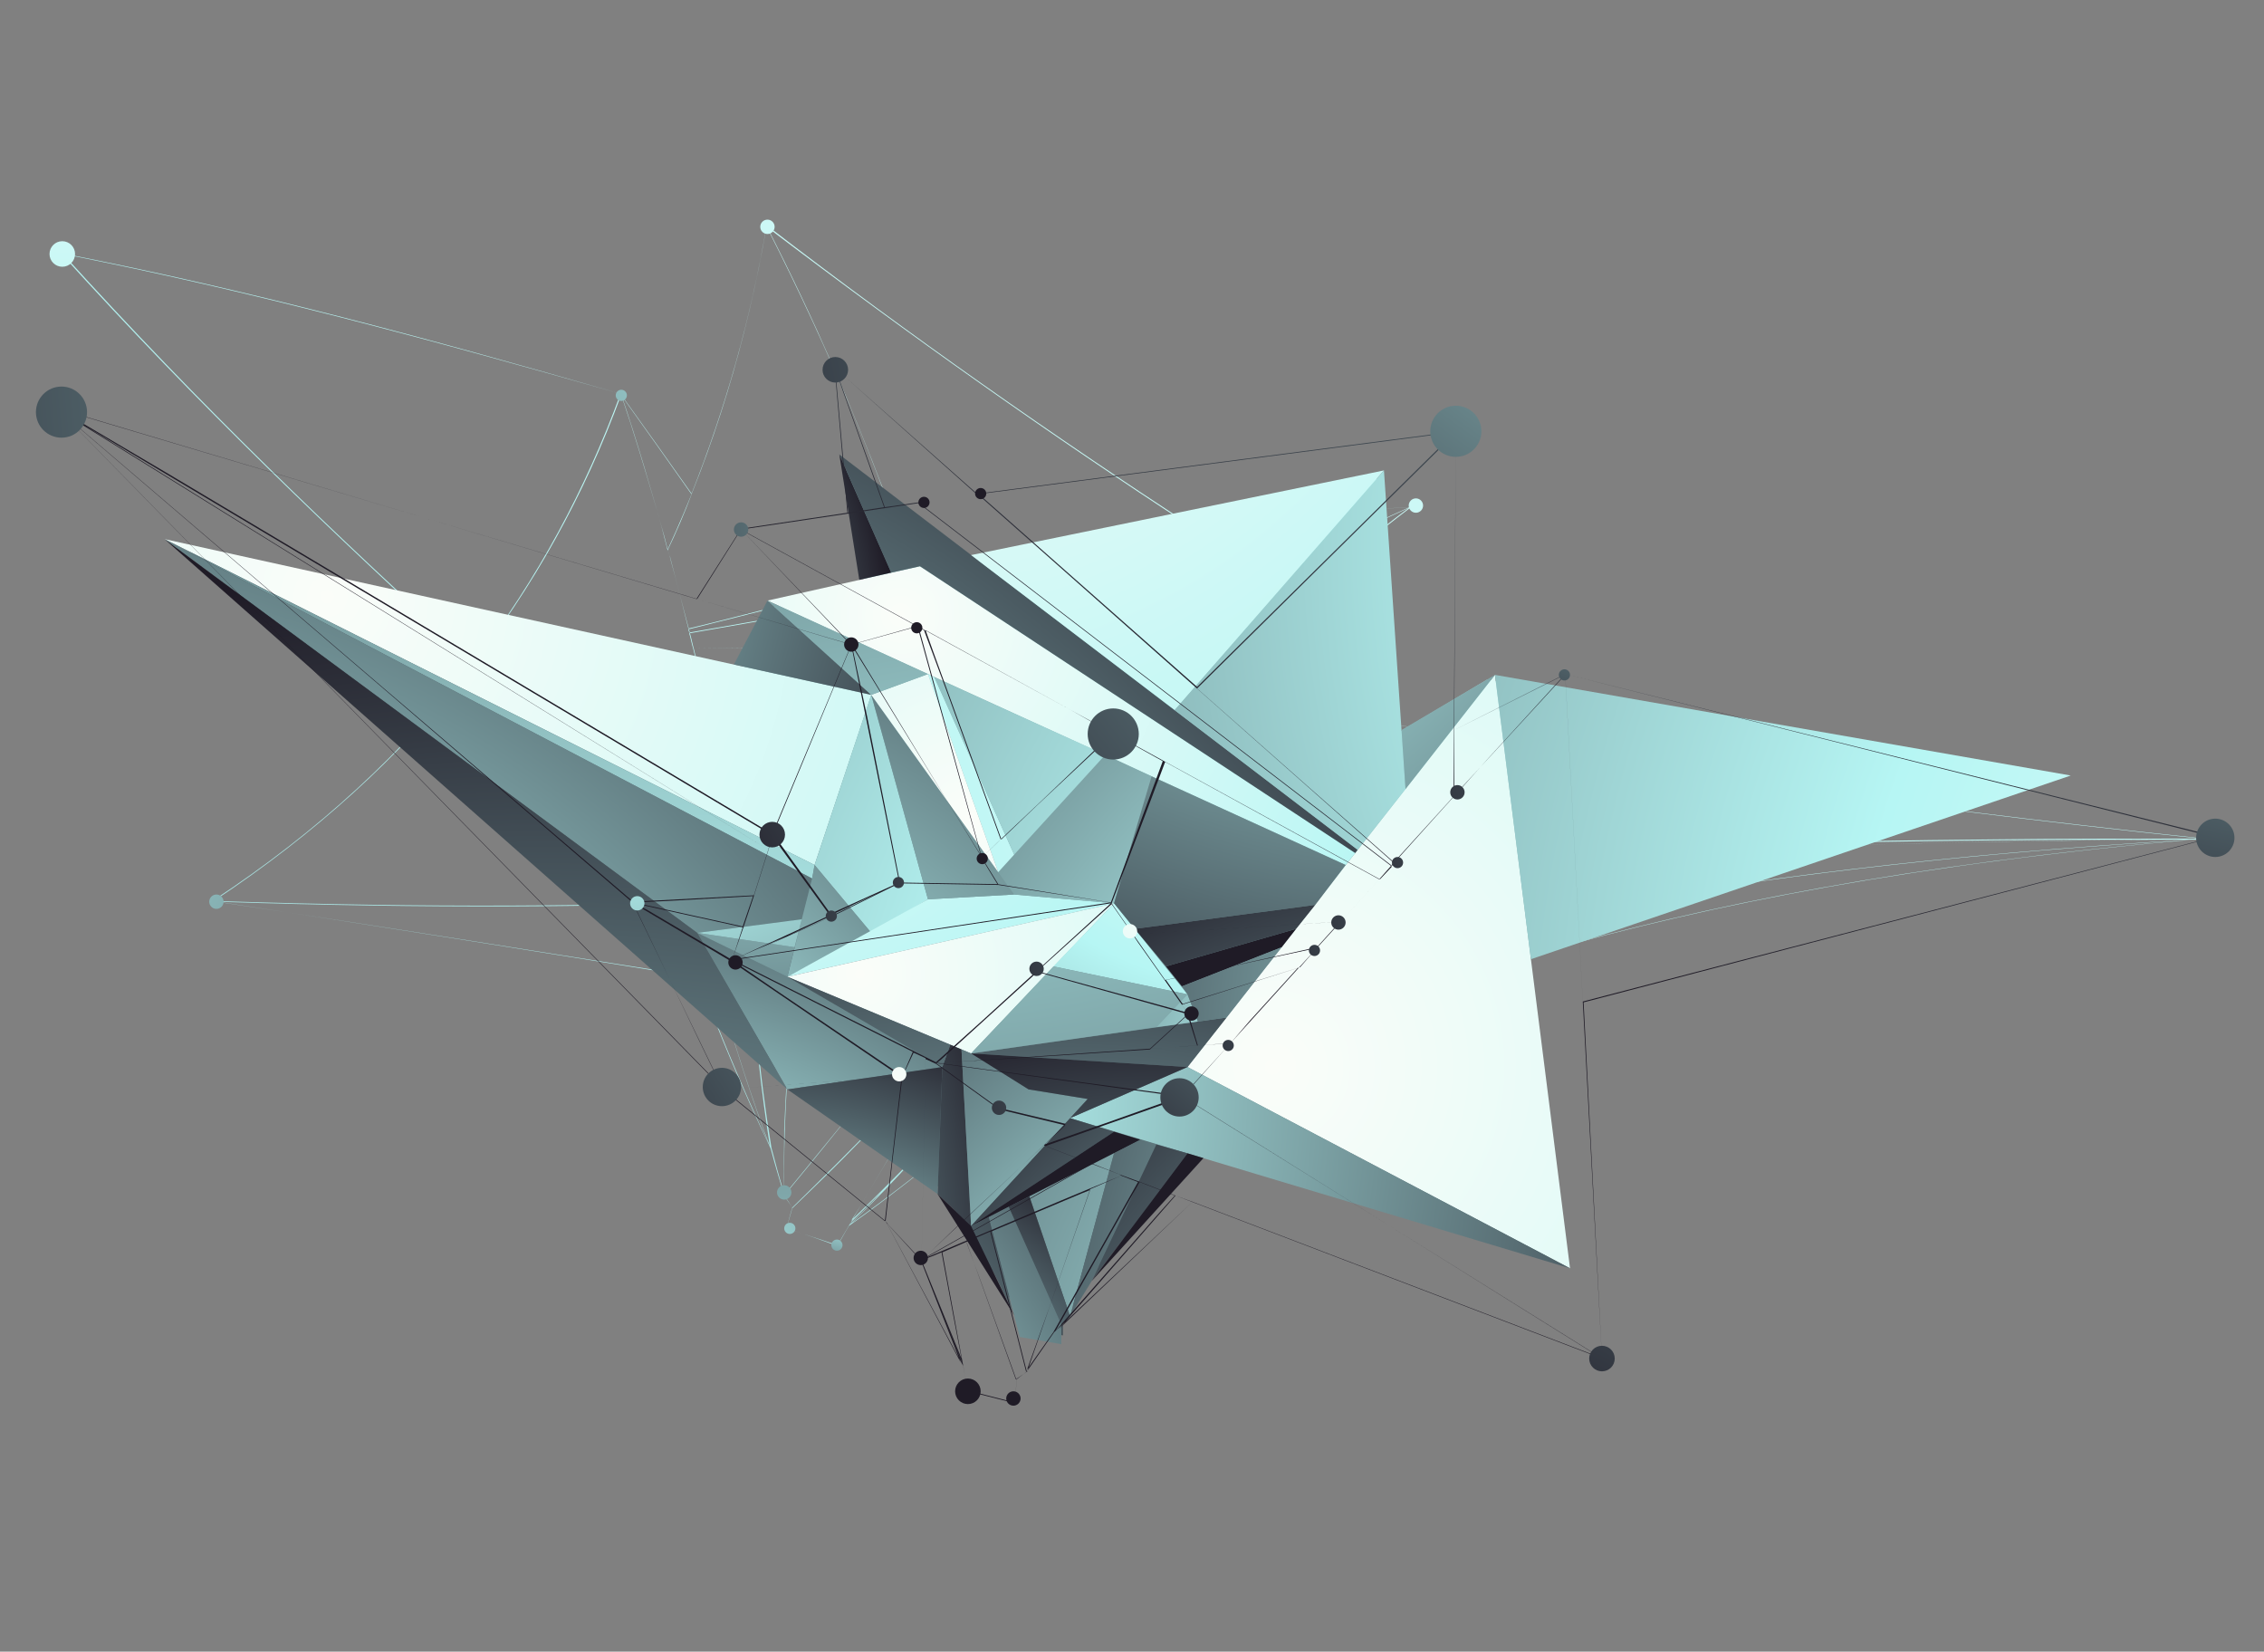 <?xml version="1.0" encoding="utf-8"?>
<!-- Generator: Adobe Illustrator 18.1.1, SVG Export Plug-In . SVG Version: 6.00 Build 0)  -->
<svg version="1.0" id="_x2014_ÎÓÈ_x5F_1" xmlns="http://www.w3.org/2000/svg" xmlns:xlink="http://www.w3.org/1999/xlink"
	 x="0px" y="0px" viewBox="0 0 283.5 206.8" enable-background="new 0 0 283.5 206.8" xml:space="preserve">
<rect x="0" y="0" width="283.5" height="206.8" fill="#808080" stroke="none"/>
<g>
	<g>
		
			<radialGradient id="SVGID_1_" cx="137.004" cy="3.197" r="773.186" gradientTransform="matrix(1 2.770000e-002 -2.770000e-002 1 95.456 -122.24)" gradientUnits="userSpaceOnUse">
			<stop  offset="0" style="stop-color:#FBFDF9"/>
			<stop  offset="0.333" style="stop-color:#B6F6F4"/>
			<stop  offset="1" style="stop-color:#1F1B26"/>
		</radialGradient>
		<path fill="url(#SVGID_1_)" d="M26.6,112.8C26.7,112.8,26.7,112.9,26.6,112.8C26.7,112.9,26.7,112.9,26.6,112.8
			c23.1,3.5,42.9,6.7,60.8,9.6c2.6,6.8,5.5,13.9,9.1,21.4c0.5,1.9,1.1,3.9,1.7,5.9c0,0,0,0,0,0c0,0,0,0,0,0c0.3,0.5,0.7,1,1,1.5
			c-0.2,0.8-0.5,1.7-0.7,2.6c0,0,0,0,0,0c2.1,0.7,4.3,1.4,6.4,2.1c0,0,0,0,0,0c0.5-0.8,0.9-1.6,1.4-2.4c4.8-3.4,9.3-7,13.8-10.6
			c7.4-1.4,14.4-3,21.4-4.8c0,0,0,0,0,0h0c0,0,0,0,0,0c30.4-12.3,62.3-26.9,134.6-33.1c0,0,0,0,0,0c0,0,0,0,0,0c0,0,0,0,0,0
			c-41-4.3-74.1-9.3-103-14.6c0.3-2.8,0.7-5.5,1-8.3c0,0,0,0,0,0c0,0,0,0,0,0c-3.7-2.3-7.3-4.7-11.1-7.1c4.3-4,8.8-7.8,13.7-11.5
			c0,0,0,0,0,0c0,0,0,0,0,0c-10,0.5-19,1.4-27.4,2.4C132,54.6,114.2,42.2,96,28.2c0,0,0,0,0,0c0,0,0,0,0,0c-2,11.8-5.2,23-9.4,33.6
			c-2.9-4.1-5.8-8.2-8.9-12.5c0,0,0,0,0,0c0,0,0,0,0,0c-23.6-6.8-46-12.9-70-17.6c0,0,0,0,0,0.1c17.2,19,34.1,35.1,51.6,51.1
			C50.7,94,39.9,104.1,26.6,112.8z M99.2,151.2c-0.3-0.5-0.6-1-1-1.5c3.4-4.1,6.7-8.2,10-12.3c0.7,0.8,1.5,1.7,2.2,2.6
			c-0.1,0.1-0.1,0.1-0.2,0.2C106.7,143.8,103,147.5,99.2,151.2z M108.8,149.2c1.3-2.2,2.6-4.4,3.9-6.6c0.3,0.4,0.6,0.7,0.9,1.1
			c0.3,0.4,0.7,0.7,1,1.1c-2.6,2.7-5.3,5.4-8,8C107.4,151.6,108.1,150.4,108.8,149.2z M119.7,143c-1.6,0.6-3.2,1.2-4.9,1.8
			c2.2-7.4,4.8-14.6,7.7-21.6c0.1,0,0.1,0,0.2,0c0.4,0,0.8,0,1.2,0c0,1,0,2.1,0,3.1c-0.9,3.3-1.8,6.6-2.5,9.9
			c-0.5,2.2-1,4.4-1.4,6.6C119.9,142.9,119.8,143,119.7,143z M145.9,123.5C145.9,123.5,145.9,123.6,145.9,123.5
			c-2.5-3.3-4.9-6.6-7.3-9.8c3.2-1.7,6.6-3.3,10-5c-0.2,0.5-0.3,1.1-0.5,1.6c-0.4,1.8-0.8,3.6-1.1,5.4v0l0,0
			c-0.2,1.3-0.4,2.5-0.6,3.8C146.3,120.8,146.1,122.2,145.9,123.5z M148.7,108.7c-3.5,1.6-6.8,3.3-10,5c-1.7-2.3-3.4-4.5-5-6.8
			c5.8-7,12.1-13.8,19.2-20.2c-1,4.4-1.9,8.9-2.7,13.5C149.6,102.9,149.1,105.8,148.7,108.7z M146,81.3c0.3,0,0.6,0,0.9,0
			c-7.3,6-13.9,12.3-20.1,18.7c-0.3-0.9-0.6-1.9-0.9-2.8c4.4-3.9,9-7.6,13.8-11.3C141.8,84.4,143.9,82.8,146,81.3z M113.1,87.5
			c-0.4,3.4-0.9,6.7-1.3,10.1c-1.3,0.6-2.5,1.3-3.8,1.9c-6.6-4.1-13.1-8.1-19.7-12.1c-0.5-2-1-4.1-1.5-6.2
			c9.1-0.1,17.9-0.2,27.1-0.3C113.6,83.2,113.4,85.4,113.1,87.5z M89.2,91.3c-0.3-1.2-0.6-2.5-0.9-3.7c6.5,4,13.1,8,19.6,12.1
			c-1.8,0.9-3.7,1.8-5.5,2.8c-2-1.7-4-3.4-6-5C94,95.3,91.6,93.3,89.2,91.3z M89.9,94.1c-0.2-0.9-0.4-1.8-0.6-2.7
			c3.3,2.8,6.7,5.6,10.1,8.5c1,0.9,2,1.7,3.1,2.6c-1,0.5-1.9,1-2.9,1.4c-1.4-1.4-2.8-2.9-4.2-4.3C93.4,97.7,91.6,95.9,89.9,94.1z
			 M127,100c6.2-6.4,12.7-12.7,20-18.6c1.9,1.7,3.9,3.5,5.8,5.2c-6.9,3.1-13.2,6.3-19.3,9.7C131.3,97.5,129.1,98.7,127,100z
			 M146.5,92.6c-4.6,4.6-8.9,9.4-12.9,14.3c-3.2-1.7-6.5-3.3-9.7-5c0.8-0.5,1.6-0.9,2.4-1.4c2.3-1.3,4.5-2.6,6.9-3.9
			c6.1-3.4,12.6-6.7,19.6-9.9C150.5,88.6,148.5,90.6,146.5,92.6z M113.4,118.1c-4.4-2.8-8.7-5.5-13.1-8.2c-0.7-1.8-1.3-3.6-2-5.4
			c5.8,1.3,11.5,2.6,17.1,3.9c1.7,4.6,3.4,9.3,5.3,14.2c0.1,0.2,0.1,0.4,0.2,0.5C118.5,121.4,116,119.7,113.4,118.1z M145.8,123.5
			c-11.3-8.8-22.6-17.3-33.9-25.7c4,1.4,7.9,2.7,11.9,4.1c3.3,1.7,6.5,3.4,9.8,5c1.6,2.3,3.2,4.6,4.8,6.9l0,0v0
			C140.8,117,143.3,120.2,145.8,123.5z M98.4,104.4c0.3-0.2,0.7-0.3,1-0.5c1-0.5,2-1,3-1.5c1.6-0.8,3.1-1.6,4.7-2.4
			c0.5-0.2,1-0.5,1.4-0.7c1.1-0.5,2.1-1.1,3.2-1.6c1.2,3.5,2.5,7,3.8,10.5C109.9,107,104.2,105.7,98.4,104.4z M134.9,108.7
			c1.2,1.6,2.4,3.3,3.7,4.9c0,0-0.1,0-0.1,0.1C137.2,112.1,136.1,110.4,134.9,108.7z M138.6,113.7c1.8,2.4,3.5,4.8,5.3,7.2
			c-1.8-2.4-3.6-4.8-5.4-7.1C138.5,113.8,138.6,113.8,138.6,113.7z M145.8,123.6c-8.2-0.1-16.4-0.3-24.7-0.5
			c-0.9-2.3-1.8-4.7-2.7-6.9c-2.4-6.3-4.5-12.3-6.7-18.4C123.1,106.2,134.5,114.8,145.8,123.6z M98.3,104.5
			C98.3,104.5,98.3,104.5,98.3,104.5c0.7,1.7,1.3,3.5,2,5.3c-1.5-0.9-3-1.9-4.6-2.8C96.6,106.2,97.4,105.3,98.3,104.5z M113.9,81
			c2.2,0,4.3,0,6.5,0c1.2,3.4,2.3,6.8,3.4,10.1c0.7,2,1.3,4.1,2,6.1c0,0.2,0.1,0.3,0.1,0.5c0.3,0.8,0.5,1.6,0.8,2.4
			c-0.5,0.3-0.9,0.5-1.4,0.8c-0.5,0.3-1.1,0.6-1.6,0.9c-4-1.4-8-2.8-12-4.2C112.5,92.1,113.3,86.6,113.9,81z M140.2,124.4
			c-5.4,0.7-10.8,1.4-16.2,2c0-1,0-2.1,0-3.1c7.2,0.2,14.3,0.4,21.5,0.4C143.7,123.9,142,124.1,140.2,124.4z M102,126.9
			c-0.6-0.8-1.1-1.6-1.7-2.4c2,0.3,4,0.6,6,0.9c2.4,6.1,5.1,12.5,8.3,19.2C110.1,138.4,105.9,132.5,102,126.9z M105.1,122.1
			c2.6,0.7,5.1,1.4,7.6,2.2c2.8-0.4,5.7-0.7,8.5-1.1c0.4,0,0.8,0,1.2,0c-2.9,7-5.5,14.2-7.7,21.6c-0.9-2-1.8-4-2.7-5.9
			C109.4,133,107.2,127.5,105.1,122.1z M94.5,112.8c-0.7-2.6-1.3-5.1-2-7.7c1,0.6,2.1,1.3,3.1,1.9c1.6,1,3.1,1.9,4.7,2.9
			c6.9,4.3,13.7,8.6,20.6,13C112.2,119.5,103.4,116.1,94.5,112.8z M91.7,101.8c-0.6-2.5-1.2-5.1-1.8-7.6c3.1,3.2,6.3,6.4,9.5,9.7
			c-0.4,0.2-0.7,0.3-1.1,0.5v0c0,0,0,0,0,0c-0.9,0.9-1.8,1.7-2.7,2.6c-0.8-0.5-1.6-1-2.3-1.4c-0.3-0.2-0.6-0.3-0.8-0.5
			C92.2,103.9,92,102.9,91.7,101.8z M126.3,81.1c6.3,0,12.8,0.1,19.6,0.3c-0.8,0.5-1.5,1.1-2.3,1.6c-6.3,4.6-12.2,9.4-17.8,14.3
			c-0.6-1.7-1.1-3.5-1.7-5.2c-1.2-3.6-2.4-7.3-3.7-10.9C122.4,81,124.4,81,126.3,81.1z M173.8,82.2c-7.5,1.3-14.4,2.8-20.9,4.4
			c-1.9-1.7-3.8-3.4-5.8-5.2C155.4,81.5,164.3,81.8,173.8,82.2z M269.7,105.1c-55.9,0.5-90.9,3-121.5,5.3c0.1-0.2,0.1-0.5,0.2-0.7
			c0.1-0.3,0.2-0.6,0.3-0.9C179.4,107,214.5,105.2,269.7,105.1z M275.3,105.1c-56.2,3.3-89.2,10.6-116.7,17.7
			c-3.8-2.4-7.6-4.7-11.4-7.1c0.3-1.8,0.7-3.6,1.1-5.3C179.8,108,216.1,105.4,275.3,105.1z M155.1,120.7c1.1,0.7,2.2,1.4,3.3,2
			c-4-1.1-7.9-2.1-11.8-3.2c0.2-1.3,0.4-2.5,0.6-3.7C149.8,117.4,152.4,119.1,155.1,120.7z M156.9,122.9c-3.7,0.3-7.3,0.5-10.9,0.7
			c0-0.1,0-0.3,0.1-0.4c0.2-1.2,0.3-2.4,0.5-3.6c3.9,1.1,7.9,2.2,11.8,3.2C157.9,122.8,157.4,122.9,156.9,122.9z M98.2,149.6
			c-0.1-7.8,0.3-15.2,1.1-22.5c0.2,0.3,0.4,0.5,0.7,0.8c2.7,3.1,5.4,6.2,8.2,9.5C104.9,141.4,101.6,145.5,98.2,149.6z M96.9,123.9
			c1.1,0.2,2.2,0.4,3.3,0.5c4.3,6.3,9,12.9,14.1,19.9c-4.4-5-8.5-9.8-12.5-14.4c-0.9-1-1.7-2-2.6-3c-0.9-1-1.8-2.1-2.7-3.1
			C96.7,123.9,96.8,123.9,96.9,123.9z M100.6,119.3c-2.1-2.2-4.1-4.3-6.1-6.5c9,3.4,17.8,6.8,26.5,10.2c-2.8,0.4-5.5,0.8-8.3,1.1
			c-2.5-0.7-5.1-1.4-7.6-2.2c0,0,0,0,0,0c0.4,1.1,0.8,2.1,1.2,3.2C104.4,123.2,102.5,121.3,100.6,119.3z M173,90.4
			c28.8,5.3,61.7,10.3,102.6,14.6c-9.1,0-17.7,0-25.8,0.1c-44.1,0.4-74.3,2.1-101.1,3.5c1.1-7.6,2.6-14.9,4.2-22.1
			C159.4,87.9,166.1,89.2,173,90.4L173,90.4z M145.7,134c-1.4,1.4-2.9,2.7-4.2,4.1c-5.8-4-11.6-7.9-17.4-11.7
			c7.3-0.8,14.5-1.7,21.9-2.7c3.2-0.2,6.5-0.4,9.8-0.6c0.9-0.1,1.8-0.1,2.7-0.2C153.9,126.5,149.7,130.2,145.7,134z M141.4,138.1
			c-7,1.7-14,3.3-21.3,4.7c1.1-5.6,2.4-11.1,3.9-16.4C129.8,130.2,135.6,134.1,141.4,138.1z M98.2,149.4c-0.6-1.9-1.1-3.8-1.6-5.7
			c-0.8-4.9-1.4-9.6-1.8-14.2c-0.2-2-0.3-4-0.5-6c0.3,0,0.6,0.1,0.8,0.1c0.5,0.1,0.9,0.1,1.4,0.2c0.9,1,1.8,2.1,2.7,3.1
			c-0.5,4.7-0.8,9.5-1,14.5C98.2,144.1,98.1,146.7,98.2,149.4z M92.4,123.2c0.6,0.1,1.2,0.2,1.8,0.3c0.4,6.4,1.1,13,2.2,20
			c-2.4-6.4-4.3-12.4-6-18.3c-0.2-0.8-0.4-1.6-0.7-2.4C90.7,122.9,91.5,123.1,92.4,123.2z M26.8,112.8c25.5-16.9,41.8-38.3,51-63.4
			c2.1,6.2,3.8,12.1,5.4,17.8c0.2,0.8,0.4,1.6,0.7,2.5c0.8,3.1,1.6,6.2,2.4,9.2c0,0.1,0.1,0.3,0.1,0.4l0,0c0.2,0.7,0.3,1.3,0.5,2
			c0.5,2.1,1,4.2,1.5,6.2c0.3,1.3,0.6,2.5,0.9,3.8c0.2,0.9,0.4,1.9,0.7,2.8c0.9,3.6,1.7,7.3,2.6,10.9c0.6,2.6,1.3,5.1,2,7.7
			C75.2,113.5,53.9,113.7,26.8,112.8z M77.7,49.3c-4.4,12-10.4,23.2-18.3,33.5c-17.5-15.9-34.3-32-51.5-51
			C31.8,36.5,54.1,42.6,77.7,49.3z M86.6,61.9c-0.9,2.4-1.9,4.7-3,7C83.1,66.9,82.6,65,82,63c-1.3-4.4-2.6-8.8-4.2-13.5
			C80.8,53.7,83.8,57.9,86.6,61.9z M96,28.3c6.2,12.1,10.8,23,14.7,33.2c1.3,3.5,2.6,7,3.7,10.4c-5.4,1.2-10.6,2.5-15.8,3.7
			c-4.1,1-8.2,2.1-12.4,3.1c-0.7-2.8-1.4-5.6-2.2-8.5c-0.1-0.5-0.2-0.9-0.4-1.4C89.4,56.3,93.5,42.7,96,28.3z M149.1,65.9
			c-12.8,1.6-24,3.7-34.7,6.1c-4.5-13.3-10.1-27.3-18.4-43.6C114.3,42.3,131.9,54.7,149.1,65.9z M176.5,63.5
			c-6.3,2.8-12,5.8-17.4,8.9c-1.2-0.8-2.4-1.6-3.6-2.4c0,0,0,0,0,0c-27.1,1.8-47.4,5.4-69.2,9.2c0-0.1-0.1-0.3-0.1-0.4
			c4-1,8-2,11.9-3C120.6,70.3,143.1,65.3,176.5,63.5z M176.4,63.6c-4.8,3.6-9.3,7.4-13.5,11.3c-1.3-0.8-2.5-1.7-3.8-2.5
			C164.4,69.3,170.2,66.4,176.4,63.6z M173.9,82.1c-34.7-1.3-60.1-1.3-87.1-0.9c-0.2-0.6-0.3-1.3-0.5-1.9
			c21.7-3.8,42.1-7.4,69.1-9.2C161.7,74.3,167.8,78.2,173.9,82.1z M173,90.4c-6.9-1.3-13.6-2.5-20-3.8c6.5-1.6,13.4-3.1,21-4.4
			C173.7,84.9,173.3,87.6,173,90.4z M274.7,105.1c-71.1,6.2-102.9,20.7-133.1,32.9c5.2-5.2,10.7-10.3,17-15.2
			c11.7-3,24.4-6.1,39.4-8.9C218.2,110.2,242.6,107,274.7,105.1z M106.6,153.2c2.8-2.7,5.5-5.5,8.1-8.4c1.7-0.6,3.4-1.2,5.1-1.8
			C115.6,146.5,111.2,149.9,106.6,153.2z M106.4,153.3c0-0.1,0.1-0.2,0.1-0.2c1.3-1.3,2.6-2.6,3.9-3.9
			C109.2,150.6,107.8,152,106.4,153.3z M98.5,153.8c0.2-0.8,0.5-1.7,0.7-2.5c2.8-2.7,5.6-5.4,8.3-8.2c1-1,2-2,2.9-3
			c0.7,0.9,1.5,1.7,2.3,2.6c-2.7,4.4-5.3,8.9-7.9,13.3C102.7,155.2,100.7,154.5,98.5,153.8z M87.5,122.4c0.7,0.1,1.5,0.2,2.2,0.4
			c1.8,6.5,3.9,13.2,6.5,20.3C92.8,135.8,90,129,87.5,122.4z M27.1,112.9c27,0.9,48.2,0.7,67.3-0.1c3.9,4.1,7.8,8.2,11.8,12.5
			c-2-0.3-4-0.6-6-0.9c-1.2-0.2-2.5-0.4-3.8-0.6c-0.7-0.1-1.5-0.2-2.2-0.4c-1.5-0.2-3-0.5-4.5-0.7c-0.8-0.1-1.5-0.2-2.3-0.4l0,0
			C69.6,119.5,50,116.3,27.1,112.9z"/>
		<g>
			
				<radialGradient id="SVGID_2_" cx="192.236" cy="-0.832" r="212.658" gradientTransform="matrix(1 0 0 1 4.790000e-002 4.690000e-002)" gradientUnits="userSpaceOnUse">
				<stop  offset="0" style="stop-color:#FBFDF9"/>
				<stop  offset="0.333" style="stop-color:#B6F6F4"/>
				<stop  offset="1" style="stop-color:#1F1B26"/>
			</radialGradient>
			<polygon fill-rule="evenodd" clip-rule="evenodd" fill="url(#SVGID_2_)" points="174.8,91.9 172.7,59.9 122,70.3 105.8,58 
				108.3,73.4 97,76 92.8,83.8 23,68.4 99.4,135.9 117.8,148.8 127.2,163.7 127.1,163.1 127.3,163.6 127.2,163.7 127.9,166.3 
				133.1,167.2 133.1,164.7 134.1,163.8 136.8,159.4 150.5,144.4 195.5,157.9 190.7,120 190.7,120 256.9,97.4 186.2,85.1 			"/>
			
				<radialGradient id="SVGID_3_" cx="159.32" cy="133.523" r="406.712" gradientTransform="matrix(1 0 0 1 4.790000e-002 4.690000e-002)" gradientUnits="userSpaceOnUse">
				<stop  offset="0" style="stop-color:#FBFDF9"/>
				<stop  offset="0.333" style="stop-color:#B6F6F4"/>
				<stop  offset="1" style="stop-color:#1F1B26"/>
			</radialGradient>
			<polygon fill-rule="evenodd" clip-rule="evenodd" fill="url(#SVGID_3_)" points="148.7,133.6 187.2,84.5 196.6,158.8 			"/>
			
				<radialGradient id="SVGID_4_" cx="65.016" cy="134.407" r="169.351" gradientTransform="matrix(1 0 0 1 4.790000e-002 4.690000e-002)" gradientUnits="userSpaceOnUse">
				<stop  offset="0" style="stop-color:#FBFDF9"/>
				<stop  offset="0.333" style="stop-color:#B6F6F4"/>
				<stop  offset="1" style="stop-color:#1F1B26"/>
			</radialGradient>
			<polygon fill-rule="evenodd" clip-rule="evenodd" fill="url(#SVGID_4_)" points="134,140 148.7,133.6 196.6,158.8 			"/>
			
				<radialGradient id="SVGID_5_" cx="342.898" cy="135.333" r="335.432" gradientTransform="matrix(1 0 0 1 4.790000e-002 4.690000e-002)" gradientUnits="userSpaceOnUse">
				<stop  offset="0" style="stop-color:#FBFDF9"/>
				<stop  offset="0.333" style="stop-color:#B6F6F4"/>
				<stop  offset="1" style="stop-color:#1F1B26"/>
			</radialGradient>
			<polygon fill-rule="evenodd" clip-rule="evenodd" fill="url(#SVGID_5_)" points="259.3,97.1 187.2,84.5 191.7,120.1 			"/>
			
				<radialGradient id="SVGID_6_" cx="112.719" cy="76.977" r="203.923" gradientTransform="matrix(1 0 0 1 4.790000e-002 4.690000e-002)" gradientUnits="userSpaceOnUse">
				<stop  offset="0" style="stop-color:#FBFDF9"/>
				<stop  offset="0.333" style="stop-color:#B6F6F4"/>
				<stop  offset="1" style="stop-color:#1F1B26"/>
			</radialGradient>
			<polygon fill-rule="evenodd" clip-rule="evenodd" fill="url(#SVGID_6_)" points="168.5,108.3 96.1,75.2 115.2,70.9 169.7,106.8 
							"/>
			
				<radialGradient id="SVGID_7_" cx="37.226" cy="191.836" r="182.707" gradientTransform="matrix(1 0 0 1 4.790000e-002 4.690000e-002)" gradientUnits="userSpaceOnUse">
				<stop  offset="0" style="stop-color:#FBFDF9"/>
				<stop  offset="0.333" style="stop-color:#B6F6F4"/>
				<stop  offset="1" style="stop-color:#1F1B26"/>
			</radialGradient>
			<polygon fill-rule="evenodd" clip-rule="evenodd" fill="url(#SVGID_7_)" points="105.1,56.9 111.6,71.7 115.2,70.9 169.7,106.8 
				170,106.4 			"/>
			
				<radialGradient id="SVGID_8_" cx="58.069" cy="79.292" r="53.773" gradientTransform="matrix(1 0 0 1 4.790000e-002 4.690000e-002)" gradientUnits="userSpaceOnUse">
				<stop  offset="0" style="stop-color:#FBFDF9"/>
				<stop  offset="0.333" style="stop-color:#B6F6F4"/>
				<stop  offset="1" style="stop-color:#1F1B26"/>
			</radialGradient>
			<polygon fill-rule="evenodd" clip-rule="evenodd" fill="url(#SVGID_8_)" points="107.6,72.6 111.6,71.7 105.1,56.9 			"/>
			
				<radialGradient id="SVGID_9_" cx="113.181" cy="12.137" r="329.759" gradientTransform="matrix(1 0 0 1 4.790000e-002 4.690000e-002)" gradientUnits="userSpaceOnUse">
				<stop  offset="0" style="stop-color:#FBFDF9"/>
				<stop  offset="0.333" style="stop-color:#B6F6F4"/>
				<stop  offset="1" style="stop-color:#1F1B26"/>
			</radialGradient>
			<polygon fill-rule="evenodd" clip-rule="evenodd" fill="url(#SVGID_9_)" points="173.3,58.9 147.1,88.9 121.6,69.5 			"/>
			
				<radialGradient id="SVGID_10_" cx="283.62" cy="68.177" r="272.944" gradientTransform="matrix(1 0 0 1 4.790000e-002 4.690000e-002)" gradientUnits="userSpaceOnUse">
				<stop  offset="0" style="stop-color:#FBFDF9"/>
				<stop  offset="0.333" style="stop-color:#B6F6F4"/>
				<stop  offset="1" style="stop-color:#1F1B26"/>
			</radialGradient>
			<polygon fill-rule="evenodd" clip-rule="evenodd" fill="url(#SVGID_10_)" points="170,106.4 147.1,88.9 173.3,58.9 176,98.8 			
				"/>
			
				<radialGradient id="SVGID_11_" cx="113.037" cy="19.883" r="172.416" gradientTransform="matrix(1 0 0 1 4.790000e-002 4.690000e-002)" gradientUnits="userSpaceOnUse">
				<stop  offset="0" style="stop-color:#FBFDF9"/>
				<stop  offset="0.333" style="stop-color:#B6F6F4"/>
				<stop  offset="1" style="stop-color:#1F1B26"/>
			</radialGradient>
			<polygon fill-rule="evenodd" clip-rule="evenodd" fill="url(#SVGID_11_)" points="187.2,84.5 175.5,91.4 176,98.8 			"/>
			
				<radialGradient id="SVGID_12_" cx="40.931" cy="74.661" r="349.501" gradientTransform="matrix(1 0 0 1 4.790000e-002 4.690000e-002)" gradientUnits="userSpaceOnUse">
				<stop  offset="0" style="stop-color:#FBFDF9"/>
				<stop  offset="0.333" style="stop-color:#B6F6F4"/>
				<stop  offset="1" style="stop-color:#1F1B26"/>
			</radialGradient>
			<polygon fill-rule="evenodd" clip-rule="evenodd" fill="url(#SVGID_12_)" points="20.6,67.5 102,108.3 109.1,87 			"/>
			
				<radialGradient id="SVGID_13_" cx="90.024" cy="203.416" r="229.889" gradientTransform="matrix(1 0 0 1 4.790000e-002 4.690000e-002)" gradientUnits="userSpaceOnUse">
				<stop  offset="0" style="stop-color:#FBFDF9"/>
				<stop  offset="0.333" style="stop-color:#B6F6F4"/>
				<stop  offset="1" style="stop-color:#1F1B26"/>
			</radialGradient>
			<polygon fill-rule="evenodd" clip-rule="evenodd" fill="url(#SVGID_13_)" points="101.7,110 20.6,67.5 102,108.3 			"/>
			
				<radialGradient id="SVGID_14_" cx="-4.456" cy="196.932" r="189.276" gradientTransform="matrix(1 0 0 1 4.790000e-002 4.690000e-002)" gradientUnits="userSpaceOnUse">
				<stop  offset="0" style="stop-color:#FBFDF9"/>
				<stop  offset="0.333" style="stop-color:#B6F6F4"/>
				<stop  offset="1" style="stop-color:#1F1B26"/>
			</radialGradient>
			<polygon fill-rule="evenodd" clip-rule="evenodd" fill="url(#SVGID_14_)" points="100.4,115.1 87.3,116.8 20.6,67.5 101.7,110 
							"/>
			
				<radialGradient id="SVGID_15_" cx="202.31" cy="144.227" r="251.764" gradientTransform="matrix(1 0 0 1 4.790000e-002 4.690000e-002)" gradientUnits="userSpaceOnUse">
				<stop  offset="0" style="stop-color:#FBFDF9"/>
				<stop  offset="0.333" style="stop-color:#B6F6F4"/>
				<stop  offset="1" style="stop-color:#1F1B26"/>
			</radialGradient>
			<polygon fill-rule="evenodd" clip-rule="evenodd" fill="url(#SVGID_15_)" points="116.2,112.6 109.1,116.8 102,108.3 109.1,87 
							"/>
			
				<radialGradient id="SVGID_16_" cx="53.301" cy="160.902" r="114.728" gradientTransform="matrix(1 0 0 1 4.790000e-002 4.690000e-002)" gradientUnits="userSpaceOnUse">
				<stop  offset="0" style="stop-color:#FBFDF9"/>
				<stop  offset="0.333" style="stop-color:#B6F6F4"/>
				<stop  offset="1" style="stop-color:#1F1B26"/>
			</radialGradient>
			<polygon fill-rule="evenodd" clip-rule="evenodd" fill="url(#SVGID_16_)" points="98.6,122.3 100.4,115.1 101.7,110 102,108.3 
				109.1,116.8 			"/>
			
				<radialGradient id="SVGID_17_" cx="82.474" cy="65.38" r="223.531" gradientTransform="matrix(1 0 0 1 4.790000e-002 4.690000e-002)" gradientUnits="userSpaceOnUse">
				<stop  offset="0" style="stop-color:#FBFDF9"/>
				<stop  offset="0.333" style="stop-color:#B6F6F4"/>
				<stop  offset="1" style="stop-color:#1F1B26"/>
			</radialGradient>
			<polygon fill-rule="evenodd" clip-rule="evenodd" fill="url(#SVGID_17_)" points="139.5,113.1 127,112 116.2,112.6 98.6,122.3 
							"/>
			
				<radialGradient id="SVGID_18_" cx="7.585" cy="57.524" r="126.118" gradientTransform="matrix(1 0 0 1 4.790000e-002 4.690000e-002)" gradientUnits="userSpaceOnUse">
				<stop  offset="0" style="stop-color:#FBFDF9"/>
				<stop  offset="0.333" style="stop-color:#B6F6F4"/>
				<stop  offset="1" style="stop-color:#1F1B26"/>
			</radialGradient>
			<polygon fill-rule="evenodd" clip-rule="evenodd" fill="url(#SVGID_18_)" points="109.1,87 96.1,75.2 91.9,83.2 			"/>
			
				<radialGradient id="SVGID_19_" cx="68.233" cy="176.181" r="141.749" gradientTransform="matrix(1 0 0 1 4.790000e-002 4.690000e-002)" gradientUnits="userSpaceOnUse">
				<stop  offset="0" style="stop-color:#FBFDF9"/>
				<stop  offset="0.333" style="stop-color:#B6F6F4"/>
				<stop  offset="1" style="stop-color:#1F1B26"/>
			</radialGradient>
			<polygon fill-rule="evenodd" clip-rule="evenodd" fill="url(#SVGID_19_)" points="116.2,112.6 127,112 109.1,87 			"/>
			
				<radialGradient id="SVGID_20_" cx="202.304" cy="159.164" r="155.827" gradientTransform="matrix(1 0 0 1 4.790000e-002 4.690000e-002)" gradientUnits="userSpaceOnUse">
				<stop  offset="0" style="stop-color:#FBFDF9"/>
				<stop  offset="0.333" style="stop-color:#B6F6F4"/>
				<stop  offset="1" style="stop-color:#1F1B26"/>
			</radialGradient>
			<polygon fill-rule="evenodd" clip-rule="evenodd" fill="url(#SVGID_20_)" points="144.2,97.2 139.5,113.1 127,112 125,109.2 
				138.4,94.5 			"/>
			
				<radialGradient id="SVGID_21_" cx="214.457" cy="62.255" r="357.226" gradientTransform="matrix(1 0 0 1 4.790000e-002 4.690000e-002)" gradientUnits="userSpaceOnUse">
				<stop  offset="0" style="stop-color:#FBFDF9"/>
				<stop  offset="0.333" style="stop-color:#B6F6F4"/>
				<stop  offset="1" style="stop-color:#1F1B26"/>
			</radialGradient>
			<polygon fill-rule="evenodd" clip-rule="evenodd" fill="url(#SVGID_21_)" points="117,84.8 127,107 125,109.2 116.2,84.4 			"/>
			
				<radialGradient id="SVGID_22_" cx="121.375" cy="102.199" r="220.029" gradientTransform="matrix(1 0 0 1 4.790000e-002 4.690000e-002)" gradientUnits="userSpaceOnUse">
				<stop  offset="0" style="stop-color:#FBFDF9"/>
				<stop  offset="0.333" style="stop-color:#B6F6F4"/>
				<stop  offset="1" style="stop-color:#1F1B26"/>
			</radialGradient>
			<polygon fill-rule="evenodd" clip-rule="evenodd" fill="url(#SVGID_22_)" points="109.1,87 116.2,84.4 125,109.2 			"/>
			
				<radialGradient id="SVGID_23_" cx="133.559" cy="213.61" r="247.813" gradientTransform="matrix(1 0 0 1 4.790000e-002 4.690000e-002)" gradientUnits="userSpaceOnUse">
				<stop  offset="0" style="stop-color:#FBFDF9"/>
				<stop  offset="0.333" style="stop-color:#B6F6F4"/>
				<stop  offset="1" style="stop-color:#1F1B26"/>
			</radialGradient>
			<polygon fill-rule="evenodd" clip-rule="evenodd" fill="url(#SVGID_23_)" points="96.1,75.2 109.1,87 116.2,84.4 			"/>
			
				<radialGradient id="SVGID_24_" cx="237.385" cy="148.741" r="275.038" gradientTransform="matrix(1 0 0 1 4.790000e-002 4.690000e-002)" gradientUnits="userSpaceOnUse">
				<stop  offset="0" style="stop-color:#FBFDF9"/>
				<stop  offset="0.333" style="stop-color:#B6F6F4"/>
				<stop  offset="1" style="stop-color:#1F1B26"/>
			</radialGradient>
			<polygon fill-rule="evenodd" clip-rule="evenodd" fill="url(#SVGID_24_)" points="127,107 117,84.8 138.4,94.5 			"/>
			
				<radialGradient id="SVGID_25_" cx="77.264" cy="187.645" r="100.71" gradientTransform="matrix(1 0 0 1 4.790000e-002 4.690000e-002)" gradientUnits="userSpaceOnUse">
				<stop  offset="0" style="stop-color:#FBFDF9"/>
				<stop  offset="0.333" style="stop-color:#B6F6F4"/>
				<stop  offset="1" style="stop-color:#1F1B26"/>
			</radialGradient>
			<polygon fill-rule="evenodd" clip-rule="evenodd" fill="url(#SVGID_25_)" points="98.6,136.4 87.3,116.8 98.6,122.3 118,133.6 
							"/>
			
				<radialGradient id="SVGID_26_" cx="68.72" cy="296.046" r="225.395" gradientTransform="matrix(1 0 0 1 4.790000e-002 4.690000e-002)" gradientUnits="userSpaceOnUse">
				<stop  offset="0" style="stop-color:#FBFDF9"/>
				<stop  offset="0.333" style="stop-color:#B6F6F4"/>
				<stop  offset="1" style="stop-color:#1F1B26"/>
			</radialGradient>
			<polygon fill-rule="evenodd" clip-rule="evenodd" fill="url(#SVGID_26_)" points="20.6,67.5 98.6,136.4 87.3,116.8 			"/>
			
				<radialGradient id="SVGID_27_" cx="92.199" cy="28.216" r="151.652" gradientTransform="matrix(1 0 0 1 4.790000e-002 4.690000e-002)" gradientUnits="userSpaceOnUse">
				<stop  offset="0" style="stop-color:#FBFDF9"/>
				<stop  offset="0.333" style="stop-color:#B6F6F4"/>
				<stop  offset="1" style="stop-color:#1F1B26"/>
			</radialGradient>
			<polygon fill-rule="evenodd" clip-rule="evenodd" fill="url(#SVGID_27_)" points="98.6,122.3 87.3,116.8 99.5,118.6 			"/>
			
				<radialGradient id="SVGID_28_" cx="71.359" cy="62.961" r="128.311" gradientTransform="matrix(1 0 0 1 4.790000e-002 4.690000e-002)" gradientUnits="userSpaceOnUse">
				<stop  offset="0" style="stop-color:#FBFDF9"/>
				<stop  offset="0.333" style="stop-color:#B6F6F4"/>
				<stop  offset="1" style="stop-color:#1F1B26"/>
			</radialGradient>
			<polygon fill-rule="evenodd" clip-rule="evenodd" fill="url(#SVGID_28_)" points="100.4,115.1 87.3,116.8 99.5,118.6 			"/>
			
				<radialGradient id="SVGID_29_" cx="107.624" cy="121.902" r="242.956" gradientTransform="matrix(1 0 0 1 4.790000e-002 4.690000e-002)" gradientUnits="userSpaceOnUse">
				<stop  offset="0" style="stop-color:#FBFDF9"/>
				<stop  offset="0.333" style="stop-color:#B6F6F4"/>
				<stop  offset="1" style="stop-color:#1F1B26"/>
			</radialGradient>
			<polygon fill-rule="evenodd" clip-rule="evenodd" fill="url(#SVGID_29_)" points="98.6,122.3 121.6,131.9 139.5,113.1 			"/>
			
				<radialGradient id="SVGID_30_" cx="53.644" cy="156.731" r="75.961" gradientTransform="matrix(1 0 0 1 4.790000e-002 4.690000e-002)" gradientUnits="userSpaceOnUse">
				<stop  offset="0" style="stop-color:#FBFDF9"/>
				<stop  offset="0.333" style="stop-color:#B6F6F4"/>
				<stop  offset="1" style="stop-color:#1F1B26"/>
			</radialGradient>
			<polygon fill-rule="evenodd" clip-rule="evenodd" fill="url(#SVGID_30_)" points="121.6,153.5 120.4,131.4 119,130.8 118,133.6 
				117.4,149.5 			"/>
			
				<radialGradient id="SVGID_31_" cx="96.02" cy="190.078" r="65.039" gradientTransform="matrix(1 0 0 1 4.790000e-002 4.690000e-002)" gradientUnits="userSpaceOnUse">
				<stop  offset="0" style="stop-color:#FBFDF9"/>
				<stop  offset="0.333" style="stop-color:#B6F6F4"/>
				<stop  offset="1" style="stop-color:#1F1B26"/>
			</radialGradient>
			<polygon fill-rule="evenodd" clip-rule="evenodd" fill="url(#SVGID_31_)" points="98.6,136.4 118,133.6 117.4,149.5 			"/>
			
				<radialGradient id="SVGID_32_" cx="122.764" cy="240.784" r="144.896" gradientTransform="matrix(1 0 0 1 4.790000e-002 4.690000e-002)" gradientUnits="userSpaceOnUse">
				<stop  offset="0" style="stop-color:#FBFDF9"/>
				<stop  offset="0.333" style="stop-color:#B6F6F4"/>
				<stop  offset="1" style="stop-color:#1F1B26"/>
			</radialGradient>
			<polygon fill-rule="evenodd" clip-rule="evenodd" fill="url(#SVGID_32_)" points="98.6,122.3 119,130.8 118,133.6 			"/>
			
				<radialGradient id="SVGID_33_" cx="173.129" cy="193.201" r="113.188" gradientTransform="matrix(1 0 0 1 4.790000e-002 4.690000e-002)" gradientUnits="userSpaceOnUse">
				<stop  offset="0" style="stop-color:#FBFDF9"/>
				<stop  offset="0.333" style="stop-color:#B6F6F4"/>
				<stop  offset="1" style="stop-color:#1F1B26"/>
			</radialGradient>
			<polygon fill-rule="evenodd" clip-rule="evenodd" fill="url(#SVGID_33_)" points="121.6,153.5 120.4,131.4 121.6,131.9 
				128.8,136.4 136.2,137.6 			"/>
			
				<radialGradient id="SVGID_34_" cx="157.498" cy="82.054" r="124.577" gradientTransform="matrix(1 0 0 1 4.790000e-002 4.690000e-002)" gradientUnits="userSpaceOnUse">
				<stop  offset="0" style="stop-color:#FBFDF9"/>
				<stop  offset="0.333" style="stop-color:#B6F6F4"/>
				<stop  offset="1" style="stop-color:#1F1B26"/>
			</radialGradient>
			<polygon fill-rule="evenodd" clip-rule="evenodd" fill="url(#SVGID_34_)" points="139.5,113.1 148.7,124.5 131.9,121 			"/>
			
				<radialGradient id="SVGID_35_" cx="132.838" cy="234.187" r="130.353" gradientTransform="matrix(1 0 0 1 4.790000e-002 4.690000e-002)" gradientUnits="userSpaceOnUse">
				<stop  offset="0" style="stop-color:#FBFDF9"/>
				<stop  offset="0.333" style="stop-color:#B6F6F4"/>
				<stop  offset="1" style="stop-color:#1F1B26"/>
			</radialGradient>
			<polygon fill-rule="evenodd" clip-rule="evenodd" fill="url(#SVGID_35_)" points="121.6,131.9 153.6,127.4 148.7,133.6 			"/>
			
				<radialGradient id="SVGID_36_" cx="144.647" cy="225.153" r="98.988" gradientTransform="matrix(1 0 0 1 4.790000e-002 4.690000e-002)" gradientUnits="userSpaceOnUse">
				<stop  offset="0" style="stop-color:#FBFDF9"/>
				<stop  offset="0.333" style="stop-color:#B6F6F4"/>
				<stop  offset="1" style="stop-color:#1F1B26"/>
			</radialGradient>
			<polygon fill-rule="evenodd" clip-rule="evenodd" fill="url(#SVGID_36_)" points="134,140 136.2,137.6 128.8,136.4 121.6,131.9 
				148.7,133.6 			"/>
			
				<radialGradient id="SVGID_37_" cx="106.788" cy="-15.203" r="262.109" gradientTransform="matrix(1 0 0 1 4.790000e-002 4.690000e-002)" gradientUnits="userSpaceOnUse">
				<stop  offset="0" style="stop-color:#FBFDF9"/>
				<stop  offset="0.333" style="stop-color:#B6F6F4"/>
				<stop  offset="1" style="stop-color:#1F1B26"/>
			</radialGradient>
			<polygon fill-rule="evenodd" clip-rule="evenodd" fill="url(#SVGID_37_)" points="148.7,124.5 144.8,128.6 121.6,131.9 
				131.9,121 			"/>
			
				<radialGradient id="SVGID_38_" cx="185.985" cy="143.531" r="85" gradientTransform="matrix(1 0 0 1 4.790000e-002 4.690000e-002)" gradientUnits="userSpaceOnUse">
				<stop  offset="0" style="stop-color:#FBFDF9"/>
				<stop  offset="0.333" style="stop-color:#B6F6F4"/>
				<stop  offset="1" style="stop-color:#1F1B26"/>
			</radialGradient>
			<polygon fill-rule="evenodd" clip-rule="evenodd" fill="url(#SVGID_38_)" points="150,127.9 148.7,124.5 144.8,128.6 			"/>
			
				<radialGradient id="SVGID_39_" cx="180.422" cy="8.07" r="144.78" gradientTransform="matrix(1 0 0 1 4.790000e-002 4.690000e-002)" gradientUnits="userSpaceOnUse">
				<stop  offset="0" style="stop-color:#FBFDF9"/>
				<stop  offset="0.333" style="stop-color:#B6F6F4"/>
				<stop  offset="1" style="stop-color:#1F1B26"/>
			</radialGradient>
			<polygon fill-rule="evenodd" clip-rule="evenodd" fill="url(#SVGID_39_)" points="142.1,116.3 164.7,113.3 168.5,108.3 
				144.2,97.2 139.5,113.1 			"/>
			
				<radialGradient id="SVGID_40_" cx="190.844" cy="215.782" r="118.618" gradientTransform="matrix(1 0 0 1 4.790000e-002 4.690000e-002)" gradientUnits="userSpaceOnUse">
				<stop  offset="0" style="stop-color:#FBFDF9"/>
				<stop  offset="0.333" style="stop-color:#B6F6F4"/>
				<stop  offset="1" style="stop-color:#1F1B26"/>
			</radialGradient>
			<polygon fill-rule="evenodd" clip-rule="evenodd" fill="url(#SVGID_40_)" points="146,121 142.1,116.3 164.7,113.3 162.3,116.3 
							"/>
			
				<radialGradient id="SVGID_41_" cx="185.631" cy="167.502" r="41.632" gradientTransform="matrix(1 0 0 1 4.790000e-002 4.690000e-002)" gradientUnits="userSpaceOnUse">
				<stop  offset="0" style="stop-color:#FBFDF9"/>
				<stop  offset="0.333" style="stop-color:#B6F6F4"/>
				<stop  offset="1" style="stop-color:#1F1B26"/>
			</radialGradient>
			<polygon fill-rule="evenodd" clip-rule="evenodd" fill="url(#SVGID_41_)" points="148,123.5 146,121 162.3,116.3 160.5,118.6 			
				"/>
			
				<radialGradient id="SVGID_42_" cx="249.891" cy="134.154" r="139.974" gradientTransform="matrix(1 0 0 1 4.790000e-002 4.690000e-002)" gradientUnits="userSpaceOnUse">
				<stop  offset="0" style="stop-color:#FBFDF9"/>
				<stop  offset="0.333" style="stop-color:#B6F6F4"/>
				<stop  offset="1" style="stop-color:#1F1B26"/>
			</radialGradient>
			<polygon fill-rule="evenodd" clip-rule="evenodd" fill="url(#SVGID_42_)" points="150,127.9 148.7,124.5 148,123.5 160.5,118.6 
				153.6,127.4 			"/>
			
				<radialGradient id="SVGID_43_" cx="193.97" cy="208.832" r="104.86" gradientTransform="matrix(1 0 0 1 4.790000e-002 4.690000e-002)" gradientUnits="userSpaceOnUse">
				<stop  offset="0" style="stop-color:#FBFDF9"/>
				<stop  offset="0.333" style="stop-color:#B6F6F4"/>
				<stop  offset="1" style="stop-color:#1F1B26"/>
			</radialGradient>
			<polygon fill-rule="evenodd" clip-rule="evenodd" fill="url(#SVGID_43_)" points="121.6,153.5 134,140 139.5,141.7 			"/>
			
				<radialGradient id="SVGID_44_" cx="162.361" cy="181.739" r="32.185" gradientTransform="matrix(1 0 0 1 4.790000e-002 4.690000e-002)" gradientUnits="userSpaceOnUse">
				<stop  offset="0" style="stop-color:#FBFDF9"/>
				<stop  offset="0.333" style="stop-color:#B6F6F4"/>
				<stop  offset="1" style="stop-color:#1F1B26"/>
			</radialGradient>
			<polygon fill-rule="evenodd" clip-rule="evenodd" fill="url(#SVGID_44_)" points="142.8,142.7 139.5,141.7 121.6,153.5 			"/>
			
				<radialGradient id="SVGID_45_" cx="234.958" cy="195.634" r="184.835" gradientTransform="matrix(1 0 0 1 4.790000e-002 4.690000e-002)" gradientUnits="userSpaceOnUse">
				<stop  offset="0" style="stop-color:#FBFDF9"/>
				<stop  offset="0.333" style="stop-color:#B6F6F4"/>
				<stop  offset="1" style="stop-color:#1F1B26"/>
			</radialGradient>
			<polygon fill-rule="evenodd" clip-rule="evenodd" fill="url(#SVGID_45_)" points="134,164.8 139.5,144.4 128.9,149.8 			"/>
			
				<radialGradient id="SVGID_46_" cx="96.369" cy="199.454" r="63.819" gradientTransform="matrix(1 0 0 1 4.790000e-002 4.690000e-002)" gradientUnits="userSpaceOnUse">
				<stop  offset="0" style="stop-color:#FBFDF9"/>
				<stop  offset="0.333" style="stop-color:#B6F6F4"/>
				<stop  offset="1" style="stop-color:#1F1B26"/>
			</radialGradient>
			<polygon fill-rule="evenodd" clip-rule="evenodd" fill="url(#SVGID_46_)" points="126.3,151.1 132.9,165.8 134,164.8 
				128.9,149.8 			"/>
			
				<radialGradient id="SVGID_47_" cx="71.363" cy="199.802" r="99.953" gradientTransform="matrix(1 0 0 1 4.790000e-002 4.690000e-002)" gradientUnits="userSpaceOnUse">
				<stop  offset="0" style="stop-color:#FBFDF9"/>
				<stop  offset="0.333" style="stop-color:#B6F6F4"/>
				<stop  offset="1" style="stop-color:#1F1B26"/>
			</radialGradient>
			<polygon fill-rule="evenodd" clip-rule="evenodd" fill="url(#SVGID_47_)" points="123.8,152.4 127.7,167.4 132.9,168.3 
				132.9,165.8 126.3,151.1 			"/>
			
				<radialGradient id="SVGID_48_" cx="52.611" cy="219.253" r="116.35" gradientTransform="matrix(1 0 0 1 4.790000e-002 4.690000e-002)" gradientUnits="userSpaceOnUse">
				<stop  offset="0" style="stop-color:#FBFDF9"/>
				<stop  offset="0.333" style="stop-color:#B6F6F4"/>
				<stop  offset="1" style="stop-color:#1F1B26"/>
			</radialGradient>
			<polygon fill-rule="evenodd" clip-rule="evenodd" fill="url(#SVGID_48_)" points="121.6,153.5 126.8,164.2 123.8,152.4 			"/>
			
				<radialGradient id="SVGID_49_" cx="109.219" cy="190.074" r="19.213" gradientTransform="matrix(1 0 0 1 4.790000e-002 4.690000e-002)" gradientUnits="userSpaceOnUse">
				<stop  offset="0" style="stop-color:#FBFDF9"/>
				<stop  offset="0.333" style="stop-color:#B6F6F4"/>
				<stop  offset="1" style="stop-color:#1F1B26"/>
			</radialGradient>
			<polygon fill-rule="evenodd" clip-rule="evenodd" fill="url(#SVGID_49_)" points="117.4,149.5 127,164.7 121.6,153.5 			"/>
			
				<radialGradient id="SVGID_50_" cx="230.781" cy="172.362" r="126.627" gradientTransform="matrix(1 0 0 1 4.790000e-002 4.690000e-002)" gradientUnits="userSpaceOnUse">
				<stop  offset="0" style="stop-color:#FBFDF9"/>
				<stop  offset="0.333" style="stop-color:#B6F6F4"/>
				<stop  offset="1" style="stop-color:#1F1B26"/>
			</radialGradient>
			<polygon fill-rule="evenodd" clip-rule="evenodd" fill="url(#SVGID_50_)" points="134,164.8 139.5,144.4 142.8,142.7 
				144.8,143.3 136.7,160.4 			"/>
			
				<radialGradient id="SVGID_51_" cx="225.574" cy="221.336" r="129.29" gradientTransform="matrix(1 0 0 1 4.790000e-002 4.690000e-002)" gradientUnits="userSpaceOnUse">
				<stop  offset="0" style="stop-color:#FBFDF9"/>
				<stop  offset="0.333" style="stop-color:#B6F6F4"/>
				<stop  offset="1" style="stop-color:#1F1B26"/>
			</radialGradient>
			<polygon fill-rule="evenodd" clip-rule="evenodd" fill="url(#SVGID_51_)" points="148.7,144.4 144.8,143.3 136.7,160.4 			"/>
			
				<radialGradient id="SVGID_52_" cx="176.258" cy="186.255" r="10.79" gradientTransform="matrix(1 0 0 1 4.790000e-002 4.690000e-002)" gradientUnits="userSpaceOnUse">
				<stop  offset="0" style="stop-color:#FBFDF9"/>
				<stop  offset="0.333" style="stop-color:#B6F6F4"/>
				<stop  offset="1" style="stop-color:#1F1B26"/>
			</radialGradient>
			<polygon fill-rule="evenodd" clip-rule="evenodd" fill="url(#SVGID_52_)" points="150.7,145 148.7,144.4 136.7,160.4 			"/>
		</g>
		
			<radialGradient id="SVGID_53_" cx="299.246" cy="-267.108" r="398.96" gradientTransform="matrix(1 0 0 1 4.790000e-002 4.690000e-002)" gradientUnits="userSpaceOnUse">
			<stop  offset="0" style="stop-color:#FBFDF9"/>
			<stop  offset="0.333" style="stop-color:#B6F6F4"/>
			<stop  offset="1" style="stop-color:#1F1B26"/>
		</radialGradient>
		<path fill="url(#SVGID_53_)" d="M198.3,125.5l79.1-20.7v-0.1L196,84.4l0,0l0,0l-13.9,7l0.2-37.3l0,0l0,0l-60,7.8L104.5,46l0,0l0,0
			l1.6,18.2l-13.3,2l0,0l0,0L87.2,75L7.1,51.1l0,0l0,0l0,0l83.4,85.2l0,0h0l0,0l20.4,16.6l9.7,18.1l0.6,3.1l0,0l5.9,1.5l0,0l0.2-2.9
			l1.3-1l0,0l0,0l3.4-4.9l17.3-16.3l51.3,19.6l0,0l0,0L198.3,125.5z M121.1,155.7l-0.1-0.2l3-1.3l4.5,17.6l-1.3,0.9L121.1,155.7z
			 M120.4,170.1l-5-12.3l1.3-0.5l1.2-0.5l1.6,8.6L120.4,170.1z M110.9,152.9l0.8-7.1l1.3-11l1.4-3l1.3,0.6l0.2,0.1l-0.5,25.3
			l-4.2-4.5L110.9,152.9z M93.1,116.1l1.3-3.9l0,0l0,0l1.8-5.7l0.5-1.8l7.2,9.9l-12.2,5.6l0-0.1L93.1,116.1z M100.5,95.5l6.1-14.7
			l6,29.7l-8.6,3.9l-7.2-10L100.5,95.5z M118.6,86.7l6.7,18.4l-2.4,2.3l-8-28.9l0.8,0.4L118.6,86.7z M145.9,95.4l26.8,14.7l-4.8,5.3
			l-26,1.6l-2.7-3.9l4.1-10.8L145.9,95.4z M154.5,120.9l-8.6,1.8l-4-5.7l25.9-1.6l-2.9,3.2L154.5,120.9z M154.5,123.7l-6.4,2l-2.1-3
			l4.4-0.9l14.5-3.1l-2.1,2.4L154.5,123.7z M118.5,100.1l-11.8-19.4l8.3-2.3l7.9,28.8L118.5,100.1z M106.7,80.9l12.1,19.7l4.6,7.5
			l1.6,2.6l-12.3-0.2l-4.1-20.7L106.7,80.9z M117.3,133.1l0.5-0.4l12.1-11l18.9,5.3l-4.8,4.4l-16.8,1.1L117.3,133.1z M104.1,114.8
			L104.1,114.8L104.1,114.8l8.5-4.2l12.4,0.2l14,2.2l-47.1,7.1L104.1,114.8z M129.9,121.6l9.3-8.4l2.3,3.3l1,1.5l3.4,4.8l2.1,3
			l0.7,1L129.9,121.6z M104.1,114.7l-0.1-0.1l6.2-2.9L104.1,114.7z M104.1,114.8l-9,4l8.9-4.1L104.1,114.8z M139.1,113.1l-16,14.6
			l-5.9,5.3l-25.4-12.8L139.1,113.1z M149.9,130.9l-5.9,0.4l4.7-4.3l0,0.1L149.9,130.9z M139.1,113l-14.2-2.3l-1.1-1.8l-0.9-1.5
			l2-1.9l0.4-0.4l5.3-5l8.7-8.3l6.3,3.5L139.1,113z M92.1,120.5l22.2,11.2l-1.3,3L97.2,124L92.1,120.5z M115.6,157.6l15.1-14.2
			l6,2.3l-2.7,1.5L115.6,157.6z M119.9,153.5l-4.5,4.3l0.5-25.2l1.3,0.6l7.9,5.7l8.3,2L119.9,153.5z M117.5,133.1l26.5-1.8l6-0.4
			l4.1-0.3l-6,6.6L117.5,133.1z M154.1,130.6l-1.1,0.1l-3,0.2l-1.2-4l0,0l0,0l-0.8-1.1l14.5-4.6l-6,6.6L154.1,130.6z M139.4,91.9
			l-9.5,8.9l-4.5,4.3l-8.5-23.4l-1-2.8l18,9.9L139.4,91.9z M114.8,78.4l-8.2,2.3L92.9,66.4L114.8,78.4z M96.7,104.6l-0.3,1l-0.2,0.8
			L10.3,53.1L96.7,104.6z M96.2,106.4l-1.8,5.7l-15.1,0.8L7.4,51.4L96.2,106.4z M94.3,112.2L93,116l-13.6-3l4.3-0.2L94.3,112.2z
			 M79.4,113.1l13.6,3l-1.2,3.7l-0.1,0.4l-10.7-6.3L79.4,113.1z M124.1,154.2l11.4-4.8l1-0.4l-7.9,22.8L124.1,154.2z M140.4,147.2
			l-3.9,1.6l-3.6,1.5l-17,7.2l20.9-11.8l3.3,1.3L140.4,147.2z M130.8,143.3l2.6-2.5l0-0.1l-8.4-2l-7.8-5.6l30.6,4.2l-9,3.2
			L130.8,143.3z M87.3,75l19.3,5.7l-9.9,23.7l-75.5-45L7.3,51.2L87.3,75L87.3,75z M79.3,113.1l2.7,1.6l9.6,5.7l21.2,14.4l-22.3,1.6
			l-3-6.2L79.3,113.1z M112.9,134.8l-2.1,18.1l-20.3-16.5L112.9,134.8z M131.4,163.7l5.1-14.8l3.9-1.7l1.3,0.5l0.8,0.3l-3.2,5.7
			l-7.4,13.1l-3.3,4.7L131.4,163.7z M147.1,149.7l-1.8,2l-13.1,14.9l10.5-18.6l1.8,0.7L147.1,149.7z M148.1,137.3l6-6.7l8.6-9.5
			l2.2-2.4l3-3.3l4.8-5.3l1.5-1.7l0,0l0.3-0.4l7-7.7l1.8-2L196,84.5l4.6,85.6L148.1,137.3z M277.2,104.8l-79,20.6l-2.2-41
			L277.2,104.8z M195.9,84.5l-9.5,10.4l-4.3,4.8l0-8.3L195.9,84.5z M182,99.8l-1,1.1l-6.4,7.1l-10.9-9.6l-13.8-12.2l8.3-8.2
			l24.1-23.8L182,99.8z M182.3,54l-32.4,32l-27.4-24.2L182.3,54z M164.1,98.8l10.5,9.3l-0.3,0.3L115,62.9l0,0l-4.2,0.6l-6.2-17.4
			L164.1,98.8z M110.7,63.5l-4.5,0.7l-1.6-17.9L110.7,63.5z M115,63l59.3,45.5l-1.5,1.6L92.8,66.3L115,63z M92.8,66.3l13.7,14.4
			L87.3,75L92.8,66.3z M48.7,86.8L79.2,113l11.2,23.1L7.6,51.6L48.7,86.8z M111,153.1l4.3,4.7l5,12.8L111,153.1z M118,164.4l2.4,6
			l0.1,0.3L118,164.4z M121.2,174.2l-3.2-17.4l3-1.3l1.7,4.6l4.6,12.7l-0.2,2.9L121.2,174.2z M132.6,166.4l14.6-16.7l2.1,0.8
			L132.6,166.4z M149.4,150.5L149.4,150.5l-2.2-0.8l-4.4-1.7l-2.2-0.8l-3.7-1.4l-6-2.3l17.3-6.1l52.3,32.6L149.4,150.5z"/>
		
			<radialGradient id="SVGID_54_" cx="233.162" cy="29.856" r="279.041" gradientTransform="matrix(1 0 0 1 4.790000e-002 4.690000e-002)" gradientUnits="userSpaceOnUse">
			<stop  offset="0" style="stop-color:#FBFDF9"/>
			<stop  offset="0.333" style="stop-color:#B6F6F4"/>
			<stop  offset="1" style="stop-color:#1F1B26"/>
		</radialGradient>
		<circle fill="url(#SVGID_54_)" cx="7.7" cy="51.6" r="3.2"/>
		
			<radialGradient id="SVGID_55_" cx="8.767" cy="-17.384" r="213.531" gradientTransform="matrix(1 0 0 1 4.790000e-002 4.690000e-002)" gradientUnits="userSpaceOnUse">
			<stop  offset="0" style="stop-color:#FBFDF9"/>
			<stop  offset="0.333" style="stop-color:#B6F6F4"/>
			<stop  offset="1" style="stop-color:#1F1B26"/>
		</radialGradient>
		<circle fill="url(#SVGID_55_)" cx="7.8" cy="31.8" r="1.6"/>
		
			<radialGradient id="SVGID_56_" cx="139.023" cy="-6.26" r="243.048" gradientTransform="matrix(1 0 0 1 4.790000e-002 4.690000e-002)" gradientUnits="userSpaceOnUse">
			<stop  offset="0" style="stop-color:#FBFDF9"/>
			<stop  offset="0.333" style="stop-color:#B6F6F4"/>
			<stop  offset="1" style="stop-color:#1F1B26"/>
		</radialGradient>
		<circle fill="url(#SVGID_56_)" cx="96.1" cy="28.4" r="0.9"/>
		
			<radialGradient id="SVGID_57_" cx="220.207" cy="28.643" r="243.057" gradientTransform="matrix(1 0 0 1 4.790000e-002 4.690000e-002)" gradientUnits="userSpaceOnUse">
			<stop  offset="0" style="stop-color:#FBFDF9"/>
			<stop  offset="0.333" style="stop-color:#B6F6F4"/>
			<stop  offset="1" style="stop-color:#1F1B26"/>
		</radialGradient>
		<circle fill="url(#SVGID_57_)" cx="177.3" cy="63.3" r="0.9"/>
		
			<radialGradient id="SVGID_58_" cx="-60.01" cy="50.365" r="198.034" gradientTransform="matrix(1 0 0 1 4.790000e-002 4.690000e-002)" gradientUnits="userSpaceOnUse">
			<stop  offset="0" style="stop-color:#FBFDF9"/>
			<stop  offset="0.333" style="stop-color:#B6F6F4"/>
			<stop  offset="1" style="stop-color:#1F1B26"/>
		</radialGradient>
		<circle fill="url(#SVGID_58_)" cx="27.1" cy="112.9" r="0.9"/>
		
			<radialGradient id="SVGID_59_" cx="47.151" cy="200.73" r="145.7" gradientTransform="matrix(1 0 0 1 4.790000e-002 4.690000e-002)" gradientUnits="userSpaceOnUse">
			<stop  offset="0" style="stop-color:#FBFDF9"/>
			<stop  offset="0.333" style="stop-color:#B6F6F4"/>
			<stop  offset="1" style="stop-color:#1F1B26"/>
		</radialGradient>
		<circle fill="url(#SVGID_59_)" cx="98.9" cy="153.8" r="0.7"/>
		
			<radialGradient id="SVGID_60_" cx="232.782" cy="94.454" r="118.163" gradientTransform="matrix(1 0 0 1 4.790000e-002 4.690000e-002)" gradientUnits="userSpaceOnUse">
			<stop  offset="0" style="stop-color:#FBFDF9"/>
			<stop  offset="0.333" style="stop-color:#B6F6F4"/>
			<stop  offset="1" style="stop-color:#1F1B26"/>
		</radialGradient>
		<circle fill="url(#SVGID_60_)" cx="129.8" cy="121.3" r="0.9"/>
		
			<radialGradient id="SVGID_61_" cx="146.313" cy="108.353" r="135.776" gradientTransform="matrix(1 0 0 1 4.790000e-002 4.690000e-002)" gradientUnits="userSpaceOnUse">
			<stop  offset="0" style="stop-color:#FBFDF9"/>
			<stop  offset="0.333" style="stop-color:#B6F6F4"/>
			<stop  offset="1" style="stop-color:#1F1B26"/>
		</radialGradient>
		<circle fill="url(#SVGID_61_)" cx="141.5" cy="116.6" r="0.9"/>
		
			<radialGradient id="SVGID_62_" cx="228.028" cy="111.921" r="118.153" gradientTransform="matrix(1 0 0 1 4.790000e-002 4.690000e-002)" gradientUnits="userSpaceOnUse">
			<stop  offset="0" style="stop-color:#FBFDF9"/>
			<stop  offset="0.333" style="stop-color:#B6F6F4"/>
			<stop  offset="1" style="stop-color:#1F1B26"/>
		</radialGradient>
		<circle fill="url(#SVGID_62_)" cx="125.1" cy="138.7" r="0.9"/>
		
			<radialGradient id="SVGID_63_" cx="189.703" cy="90.359" r="88.666" gradientTransform="matrix(1 0 0 1 4.790000e-002 4.690000e-002)" gradientUnits="userSpaceOnUse">
			<stop  offset="0" style="stop-color:#FBFDF9"/>
			<stop  offset="0.333" style="stop-color:#B6F6F4"/>
			<stop  offset="1" style="stop-color:#1F1B26"/>
		</radialGradient>
		<circle fill="url(#SVGID_63_)" cx="112.5" cy="110.5" r="0.7"/>
		
			<radialGradient id="SVGID_64_" cx="181.281" cy="94.575" r="88.636" gradientTransform="matrix(1 0 0 1 4.790000e-002 4.690000e-002)" gradientUnits="userSpaceOnUse">
			<stop  offset="0" style="stop-color:#FBFDF9"/>
			<stop  offset="0.333" style="stop-color:#B6F6F4"/>
			<stop  offset="1" style="stop-color:#1F1B26"/>
		</radialGradient>
		<circle fill="url(#SVGID_64_)" cx="104.1" cy="114.7" r="0.7"/>
		
			<radialGradient id="SVGID_65_" cx="270.569" cy="88.679" r="118.163" gradientTransform="matrix(1 0 0 1 4.790000e-002 4.690000e-002)" gradientUnits="userSpaceOnUse">
			<stop  offset="0" style="stop-color:#FBFDF9"/>
			<stop  offset="0.333" style="stop-color:#B6F6F4"/>
			<stop  offset="1" style="stop-color:#1F1B26"/>
		</radialGradient>
		<circle fill="url(#SVGID_65_)" cx="167.6" cy="115.5" r="0.9"/>
		
			<radialGradient id="SVGID_66_" cx="285.442" cy="72.422" r="118.157" gradientTransform="matrix(1 0 0 1 4.790000e-002 4.690000e-002)" gradientUnits="userSpaceOnUse">
			<stop  offset="0" style="stop-color:#FBFDF9"/>
			<stop  offset="0.333" style="stop-color:#B6F6F4"/>
			<stop  offset="1" style="stop-color:#1F1B26"/>
		</radialGradient>
		<circle fill="url(#SVGID_66_)" cx="182.5" cy="99.2" r="0.9"/>
		
			<radialGradient id="SVGID_67_" cx="241.881" cy="98.859" r="88.662" gradientTransform="matrix(1 0 0 1 4.790000e-002 4.690000e-002)" gradientUnits="userSpaceOnUse">
			<stop  offset="0" style="stop-color:#FBFDF9"/>
			<stop  offset="0.333" style="stop-color:#B6F6F4"/>
			<stop  offset="1" style="stop-color:#1F1B26"/>
		</radialGradient>
		<circle fill="url(#SVGID_67_)" cx="164.6" cy="119" r="0.7"/>
		
			<radialGradient id="SVGID_68_" cx="252.195" cy="87.865" r="88.601" gradientTransform="matrix(1 0 0 1 4.790000e-002 4.690000e-002)" gradientUnits="userSpaceOnUse">
			<stop  offset="0" style="stop-color:#FBFDF9"/>
			<stop  offset="0.333" style="stop-color:#B6F6F4"/>
			<stop  offset="1" style="stop-color:#1F1B26"/>
		</radialGradient>
		<circle fill="url(#SVGID_68_)" cx="175" cy="108" r="0.7"/>
		
			<radialGradient id="SVGID_69_" cx="230.998" cy="110.775" r="88.606" gradientTransform="matrix(1 0 0 1 4.790000e-002 4.690000e-002)" gradientUnits="userSpaceOnUse">
			<stop  offset="0" style="stop-color:#FBFDF9"/>
			<stop  offset="0.333" style="stop-color:#B6F6F4"/>
			<stop  offset="1" style="stop-color:#1F1B26"/>
		</radialGradient>
		<circle fill="url(#SVGID_69_)" cx="153.8" cy="130.9" r="0.7"/>
		
			<radialGradient id="SVGID_70_" cx="107.54" cy="146.289" r="18.45" gradientTransform="matrix(1 0 0 1 4.790000e-002 4.690000e-002)" gradientUnits="userSpaceOnUse">
			<stop  offset="0" style="stop-color:#FBFDF9"/>
			<stop  offset="0.333" style="stop-color:#B6F6F4"/>
			<stop  offset="1" style="stop-color:#1F1B26"/>
		</radialGradient>
		<circle fill="url(#SVGID_70_)" cx="104.8" cy="155.9" r="0.7"/>
		
			<radialGradient id="SVGID_71_" cx="171.23" cy="47.765" r="26.353" gradientTransform="matrix(1 0 0 1 4.790000e-002 4.690000e-002)" gradientUnits="userSpaceOnUse">
			<stop  offset="0" style="stop-color:#FBFDF9"/>
			<stop  offset="0.333" style="stop-color:#B6F6F4"/>
			<stop  offset="1" style="stop-color:#1F1B26"/>
		</radialGradient>
		<circle fill="url(#SVGID_71_)" cx="114.8" cy="78.6" r="0.7"/>
		
			<radialGradient id="SVGID_72_" cx="179.289" cy="31.043" r="26.362" gradientTransform="matrix(1 0 0 1 4.790000e-002 4.690000e-002)" gradientUnits="userSpaceOnUse">
			<stop  offset="0" style="stop-color:#FBFDF9"/>
			<stop  offset="0.333" style="stop-color:#B6F6F4"/>
			<stop  offset="1" style="stop-color:#1F1B26"/>
		</radialGradient>
		<circle fill="url(#SVGID_72_)" cx="122.8" cy="61.8" r="0.7"/>
		
			<radialGradient id="SVGID_73_" cx="172.134" cy="32.066" r="26.359" gradientTransform="matrix(1 0 0 1 4.790000e-002 4.690000e-002)" gradientUnits="userSpaceOnUse">
			<stop  offset="0" style="stop-color:#FBFDF9"/>
			<stop  offset="0.333" style="stop-color:#B6F6F4"/>
			<stop  offset="1" style="stop-color:#1F1B26"/>
		</radialGradient>
		<circle fill="url(#SVGID_73_)" cx="115.7" cy="62.9" r="0.7"/>
		
			<radialGradient id="SVGID_74_" cx="179.423" cy="76.677" r="26.347" gradientTransform="matrix(1 0 0 1 4.790000e-002 4.690000e-002)" gradientUnits="userSpaceOnUse">
			<stop  offset="0" style="stop-color:#FBFDF9"/>
			<stop  offset="0.333" style="stop-color:#B6F6F4"/>
			<stop  offset="1" style="stop-color:#1F1B26"/>
		</radialGradient>
		<circle fill="url(#SVGID_74_)" cx="123" cy="107.5" r="0.7"/>
		
			<radialGradient id="SVGID_75_" cx="101.852" cy="240.721" r="158.919" gradientTransform="matrix(1 0 0 1 4.790000e-002 4.690000e-002)" gradientUnits="userSpaceOnUse">
			<stop  offset="0" style="stop-color:#FBFDF9"/>
			<stop  offset="0.333" style="stop-color:#B6F6F4"/>
			<stop  offset="1" style="stop-color:#1F1B26"/>
		</radialGradient>
		<circle fill="url(#SVGID_75_)" cx="98.2" cy="149.3" r="0.9"/>
		
			<radialGradient id="SVGID_76_" cx="159.679" cy="14.965" r="174.401" gradientTransform="matrix(1 0 0 1 4.790000e-002 4.690000e-002)" gradientUnits="userSpaceOnUse">
			<stop  offset="0" style="stop-color:#FBFDF9"/>
			<stop  offset="0.333" style="stop-color:#B6F6F4"/>
			<stop  offset="1" style="stop-color:#1F1B26"/>
		</radialGradient>
		<circle fill="url(#SVGID_76_)" cx="77.8" cy="49.5" r="0.7"/>
		
			<radialGradient id="SVGID_77_" cx="227.919" cy="92.353" r="55.194" gradientTransform="matrix(1 0 0 1 4.790000e-002 4.690000e-002)" gradientUnits="userSpaceOnUse">
			<stop  offset="0" style="stop-color:#FBFDF9"/>
			<stop  offset="0.333" style="stop-color:#B6F6F4"/>
			<stop  offset="1" style="stop-color:#1F1B26"/>
		</radialGradient>
		<circle fill="url(#SVGID_77_)" cx="126.9" cy="175.1" r="0.9"/>
		
			<radialGradient id="SVGID_78_" cx="250.131" cy="44.174" r="55.177" gradientTransform="matrix(1 0 0 1 4.790000e-002 4.690000e-002)" gradientUnits="userSpaceOnUse">
			<stop  offset="0" style="stop-color:#FBFDF9"/>
			<stop  offset="0.333" style="stop-color:#B6F6F4"/>
			<stop  offset="1" style="stop-color:#1F1B26"/>
		</radialGradient>
		<circle fill="url(#SVGID_78_)" cx="149.2" cy="126.9" r="0.9"/>
		
			<radialGradient id="SVGID_79_" cx="75.108" cy="67.033" r="109.158" gradientTransform="matrix(1 0 0 1 4.790000e-002 4.690000e-002)" gradientUnits="userSpaceOnUse">
			<stop  offset="0" style="stop-color:#FBFDF9"/>
			<stop  offset="0.333" style="stop-color:#B6F6F4"/>
			<stop  offset="1" style="stop-color:#1F1B26"/>
		</radialGradient>
		<circle fill="url(#SVGID_79_)" cx="79.8" cy="113.1" r="0.9"/>
		
			<radialGradient id="SVGID_80_" cx="111.579" cy="135.796" r="65.223" gradientTransform="matrix(1 0 0 1 4.790000e-002 4.690000e-002)" gradientUnits="userSpaceOnUse">
			<stop  offset="0" style="stop-color:#FBFDF9"/>
			<stop  offset="0.333" style="stop-color:#B6F6F4"/>
			<stop  offset="1" style="stop-color:#1F1B26"/>
		</radialGradient>
		<circle fill="url(#SVGID_80_)" cx="112.6" cy="134.5" r="0.9"/>
		
			<radialGradient id="SVGID_81_" cx="216.398" cy="74.777" r="55.202" gradientTransform="matrix(1 0 0 1 4.790000e-002 4.690000e-002)" gradientUnits="userSpaceOnUse">
			<stop  offset="0" style="stop-color:#FBFDF9"/>
			<stop  offset="0.333" style="stop-color:#B6F6F4"/>
			<stop  offset="1" style="stop-color:#1F1B26"/>
		</radialGradient>
		<circle fill="url(#SVGID_81_)" cx="115.3" cy="157.5" r="0.9"/>
		
			<radialGradient id="SVGID_82_" cx="219.955" cy="67.363" r="74.83" gradientTransform="matrix(1 0 0 1 4.790000e-002 4.690000e-002)" gradientUnits="userSpaceOnUse">
			<stop  offset="0" style="stop-color:#FBFDF9"/>
			<stop  offset="0.333" style="stop-color:#B6F6F4"/>
			<stop  offset="1" style="stop-color:#1F1B26"/>
		</radialGradient>
		<circle fill="url(#SVGID_82_)" cx="121.2" cy="174.2" r="1.6"/>
		
			<radialGradient id="SVGID_83_" cx="205.252" cy="61.365" r="162.433" gradientTransform="matrix(1 0 0 1 4.790000e-002 4.690000e-002)" gradientUnits="userSpaceOnUse">
			<stop  offset="0" style="stop-color:#FBFDF9"/>
			<stop  offset="0.333" style="stop-color:#B6F6F4"/>
			<stop  offset="1" style="stop-color:#1F1B26"/>
		</radialGradient>
		<circle fill="url(#SVGID_83_)" cx="90.4" cy="136.1" r="2.4"/>
		
			<radialGradient id="SVGID_84_" cx="162.72" cy="39.959" r="26.04" gradientTransform="matrix(1 0 0 1 4.790000e-002 4.690000e-002)" gradientUnits="userSpaceOnUse">
			<stop  offset="0" style="stop-color:#FBFDF9"/>
			<stop  offset="0.333" style="stop-color:#B6F6F4"/>
			<stop  offset="1" style="stop-color:#1F1B26"/>
		</radialGradient>
		<circle fill="url(#SVGID_84_)" cx="106.6" cy="80.7" r="0.9"/>
		
			<radialGradient id="SVGID_85_" cx="297.388" cy="8.32" r="225.255" gradientTransform="matrix(1 0 0 1 4.790000e-002 4.690000e-002)" gradientUnits="userSpaceOnUse">
			<stop  offset="0" style="stop-color:#FBFDF9"/>
			<stop  offset="0.333" style="stop-color:#B6F6F4"/>
			<stop  offset="1" style="stop-color:#1F1B26"/>
		</radialGradient>
		<circle fill="url(#SVGID_85_)" cx="104.6" cy="46.3" r="1.6"/>
		
			<radialGradient id="SVGID_86_" cx="249.179" cy="-38.264" r="162.353" gradientTransform="matrix(1 0 0 1 4.790000e-002 4.690000e-002)" gradientUnits="userSpaceOnUse">
			<stop  offset="0" style="stop-color:#FBFDF9"/>
			<stop  offset="0.333" style="stop-color:#B6F6F4"/>
			<stop  offset="1" style="stop-color:#1F1B26"/>
		</radialGradient>
		<circle fill="url(#SVGID_86_)" cx="182.3" cy="54" r="3.2"/>
		
			<radialGradient id="SVGID_87_" cx="214.381" cy="30.547" r="149.402" gradientTransform="matrix(1 0 0 1 4.790000e-002 4.690000e-002)" gradientUnits="userSpaceOnUse">
			<stop  offset="0" style="stop-color:#FBFDF9"/>
			<stop  offset="0.333" style="stop-color:#B6F6F4"/>
			<stop  offset="1" style="stop-color:#1F1B26"/>
		</radialGradient>
		<circle fill="url(#SVGID_87_)" cx="96.7" cy="104.5" r="1.6"/>
		
			<radialGradient id="SVGID_88_" cx="181.399" cy="55.215" r="116.991" gradientTransform="matrix(1 0 0 1 4.790000e-002 4.690000e-002)" gradientUnits="userSpaceOnUse">
			<stop  offset="0" style="stop-color:#FBFDF9"/>
			<stop  offset="0.333" style="stop-color:#B6F6F4"/>
			<stop  offset="1" style="stop-color:#1F1B26"/>
		</radialGradient>
		<circle fill="url(#SVGID_88_)" cx="92.8" cy="66.3" r="0.9"/>
		
			<radialGradient id="SVGID_89_" cx="281.087" cy="18.733" r="188.63" gradientTransform="matrix(1 0 0 1 4.790000e-002 4.690000e-002)" gradientUnits="userSpaceOnUse">
			<stop  offset="0" style="stop-color:#FBFDF9"/>
			<stop  offset="0.333" style="stop-color:#B6F6F4"/>
			<stop  offset="1" style="stop-color:#1F1B26"/>
		</radialGradient>
		<circle fill="url(#SVGID_89_)" cx="200.6" cy="170.1" r="1.6"/>
		
			<radialGradient id="SVGID_90_" cx="301.031" cy="9.899423e-002" r="130.696" gradientTransform="matrix(1 0 0 1 4.790000e-002 4.690000e-002)" gradientUnits="userSpaceOnUse">
			<stop  offset="0" style="stop-color:#FBFDF9"/>
			<stop  offset="0.333" style="stop-color:#B6F6F4"/>
			<stop  offset="1" style="stop-color:#1F1B26"/>
		</radialGradient>
		<circle fill="url(#SVGID_90_)" cx="277.4" cy="104.9" r="2.4"/>
		
			<radialGradient id="SVGID_91_" cx="211.52" cy="62.197" r="114.385" gradientTransform="matrix(1 0 0 1 4.790000e-002 4.690000e-002)" gradientUnits="userSpaceOnUse">
			<stop  offset="0" style="stop-color:#FBFDF9"/>
			<stop  offset="0.333" style="stop-color:#B6F6F4"/>
			<stop  offset="1" style="stop-color:#1F1B26"/>
		</radialGradient>
		<circle fill="url(#SVGID_91_)" cx="147.7" cy="137.4" r="2.4"/>
		
			<radialGradient id="SVGID_92_" cx="216.289" cy="34.153" r="67.482" gradientTransform="matrix(1 0 0 1 4.790000e-002 4.690000e-002)" gradientUnits="userSpaceOnUse">
			<stop  offset="0" style="stop-color:#FBFDF9"/>
			<stop  offset="0.333" style="stop-color:#B6F6F4"/>
			<stop  offset="1" style="stop-color:#1F1B26"/>
		</radialGradient>
		<circle fill="url(#SVGID_92_)" cx="195.9" cy="84.5" r="0.7"/>
		
			<radialGradient id="SVGID_93_" cx="156.554" cy="77.912" r="22.335" gradientTransform="matrix(1 0 0 1 4.790000e-002 4.690000e-002)" gradientUnits="userSpaceOnUse">
			<stop  offset="0" style="stop-color:#FBFDF9"/>
			<stop  offset="0.333" style="stop-color:#B6F6F4"/>
			<stop  offset="1" style="stop-color:#1F1B26"/>
		</radialGradient>
		<circle fill="url(#SVGID_93_)" cx="92.1" cy="120.5" r="0.9"/>
		
			<radialGradient id="SVGID_94_" cx="276.205" cy="-11.829" r="208.554" gradientTransform="matrix(1 0 0 1 4.790000e-002 4.690000e-002)" gradientUnits="userSpaceOnUse">
			<stop  offset="0" style="stop-color:#FBFDF9"/>
			<stop  offset="0.333" style="stop-color:#B6F6F4"/>
			<stop  offset="1" style="stop-color:#1F1B26"/>
		</radialGradient>
		<circle fill="url(#SVGID_94_)" cx="139.4" cy="91.9" r="3.2"/>
	</g>
</g>
</svg>
